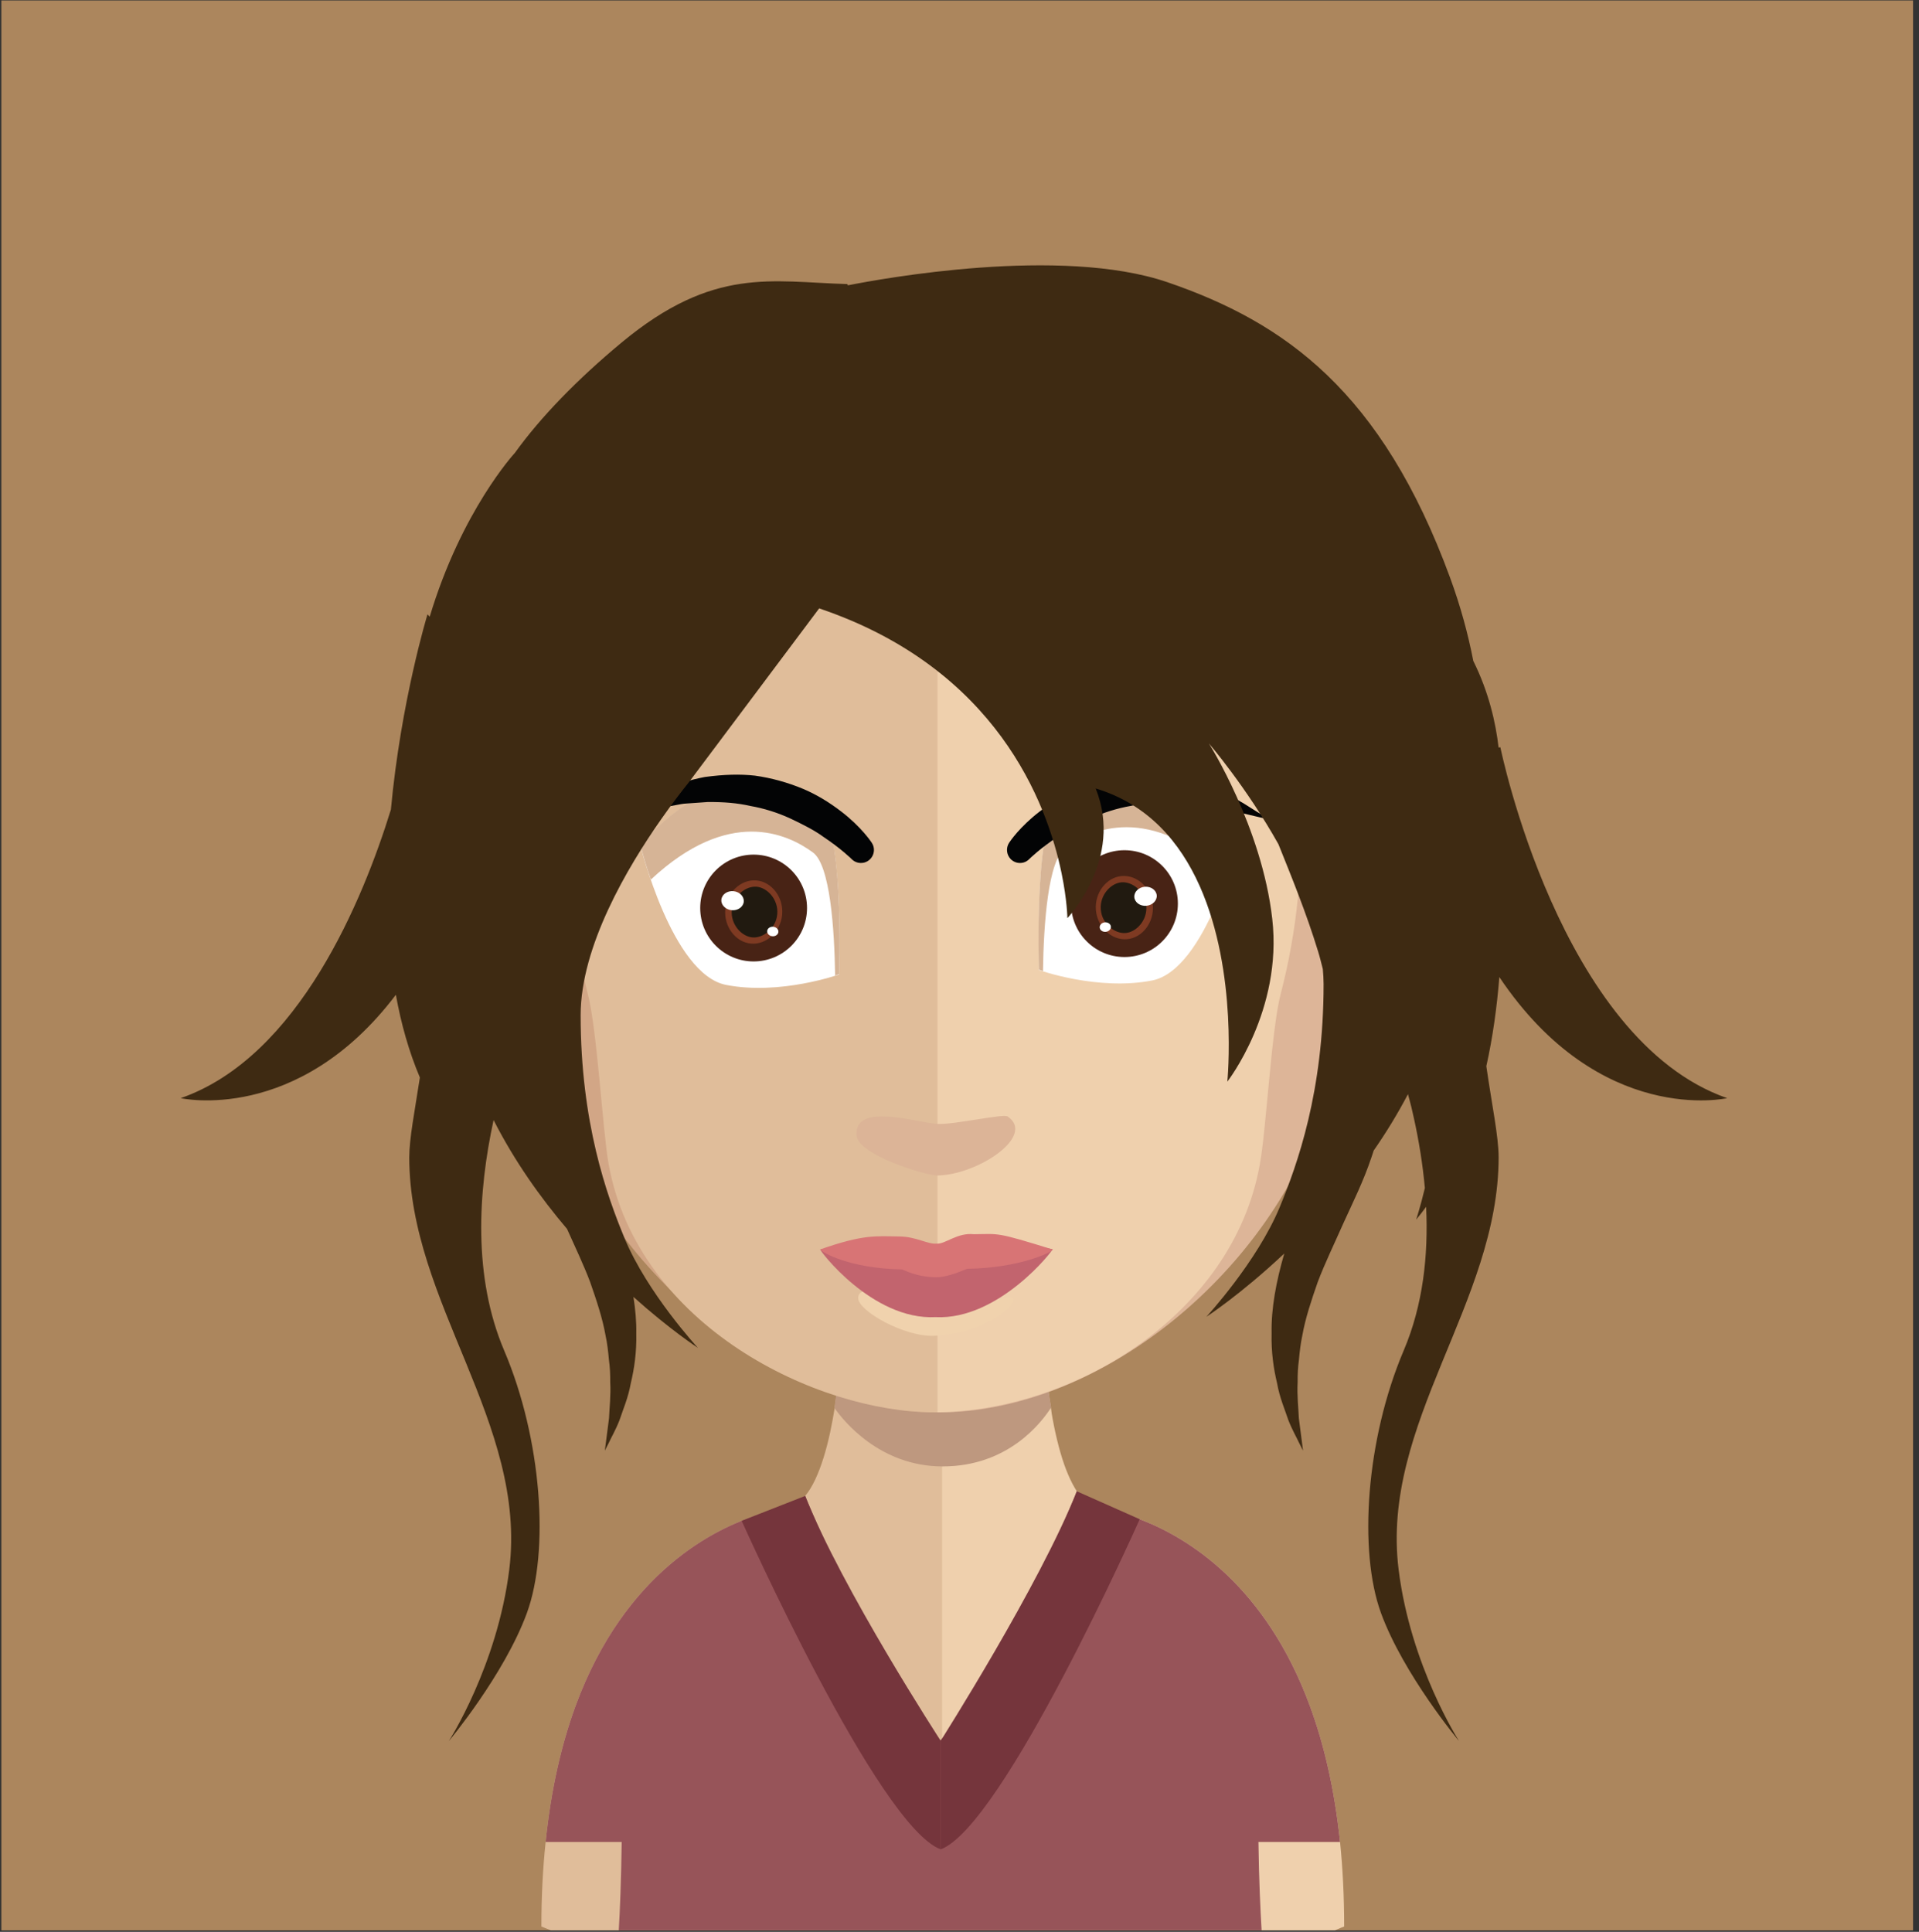 <?xml version="1.0" encoding="UTF-8" standalone="no"?><!DOCTYPE svg PUBLIC "-//W3C//DTD SVG 1.1//EN" "http://www.w3.org/Graphics/SVG/1.1/DTD/svg11.dtd"><svg width="100%" height="100%" viewBox="0 0 298 300" version="1.1" xmlns="http://www.w3.org/2000/svg" xmlns:xlink="http://www.w3.org/1999/xlink" xml:space="preserve" style="fill-rule:evenodd;clip-rule:evenodd;stroke-linejoin:round;stroke-miterlimit:1.414;"><rect x="0" y="0" width="298" height="300" fill="#333333" stroke="none"/><g id="_35"><rect x="0.21" y="0.07" width="296.865" height="299.705" style="fill:#ac865d;fill-rule:nonzero;"/><path d="M146.27,187.515l0,112.253l-60.715,0c-1.008,-0.391 -1.481,-0.597 -1.481,-0.597c0,-4.711 0.226,-9.073 0.658,-13.126c0.844,-8.271 2.49,-15.225 4.63,-21.089c7.735,-21.027 21.891,-27.693 28.413,-29.709c2.119,-0.679 3.436,-0.823 3.436,-0.823c0.247,0 0.452,-0.021 0.678,-0.062c1.194,-0.185 2.243,-0.905 3.148,-2.057c0.577,-0.7 1.091,-1.543 1.564,-2.551c0.926,-1.976 1.708,-4.486 2.325,-7.387c0.247,-1.152 0.453,-2.283 0.658,-3.518c0.288,-2.078 0.576,-4.259 0.823,-6.522c0.103,-1.378 0.247,-2.716 0.412,-4.156c0.535,-6.872 0.679,-14.381 0.679,-21.5c0,0 8.168,0.844 14.772,0.844Z" style="fill:#e0bd9a;fill-rule:nonzero;"/><path d="M208.734,299.171c0,0 -0.535,0.206 -1.441,0.597l-61.023,0l0,-112.253l0.144,0c6.584,0 14.834,-0.844 14.834,-0.844c0,7.057 0.144,14.484 0.7,21.356c0.144,1.337 0.288,2.716 0.391,4.053c0.246,2.366 0.535,4.588 0.884,6.666l0,0.042c0.103,0.946 0.288,1.789 0.453,2.674c0.597,2.922 1.317,5.494 2.201,7.551c0.412,0.967 0.864,1.831 1.338,2.572c0.802,1.193 1.687,2.057 2.695,2.489c0.514,0.226 1.049,0.35 1.625,0.35c0,0 2.325,0.267 5.823,1.646c7.16,2.798 19.175,10.143 26.067,28.886c2.161,5.864 3.807,12.818 4.671,21.089c0.411,4.053 0.638,8.415 0.638,13.126Z" style="fill:#efd0ad;fill-rule:nonzero;"/><path d="M163.224,218.54l0,0.05c-1.531,2.357 -6.671,9.134 -16.85,9.134l-0.099,0c-9.635,-0.049 -15.268,-7.023 -16.701,-9.086c0.296,-2.062 0.593,-4.223 0.84,-6.482c0.099,-1.327 0.247,-2.702 0.395,-4.126c4.695,1.179 9.833,1.916 15.269,2.014l0.197,0c5.633,-0.098 10.822,-0.884 15.664,-2.161c0.149,1.326 0.297,2.701 0.396,4.027c0.247,2.357 0.543,4.568 0.889,6.63Z" style="fill:#be987f;fill-rule:nonzero;"/><path d="M145.584,59.561c-64.336,0 -64.682,53.779 -61.816,88.993c-4.398,-8.349 -17.493,-5.795 -16.405,7.367c1.037,12.671 19.745,19.129 19.221,17.73c9.743,26.043 35.529,45.675 59,45.675l0.494,0l0,-159.765l-0.494,0Z" style="fill:#d2a686;fill-rule:nonzero;"/><path d="M71.464,150.371c3.162,-5.108 8.104,-2.897 9.29,-1.768c1.284,1.228 2.322,2.8 1.531,5.796c-0.444,1.719 -2.223,1.866 -1.828,4.42c0.494,2.897 1.828,3.045 2.619,3.732c0.741,0.639 1.68,1.13 2.125,2.358c0.494,1.228 0.543,2.505 0.296,3.634c-0.494,2.063 -3.508,0.393 -5.534,-0.491c-1.334,-0.638 -5.584,-4.224 -6.671,-5.402c-2.668,-3.045 -3.953,-8.939 -1.828,-12.279Z" style="fill:#ac8774;fill-rule:nonzero;"/><path d="M145.93,59.561c64.336,0 64.682,53.779 61.865,88.993c4.398,-8.349 17.442,-5.795 16.356,7.367c-0.988,12.671 -19.733,19.134 -19.222,17.73c-9.49,26.043 -35.528,45.675 -58.999,45.675c-0.149,0 -0.346,0 -0.346,0l-0.148,-159.765c0,0 0.345,0 0.494,0Z" style="fill:#ddb598;fill-rule:nonzero;"/><path d="M220.05,150.371c-3.163,-5.108 -8.055,-2.897 -9.29,-1.768c-1.285,1.228 -2.273,2.8 -1.532,5.796c0.445,1.719 2.224,1.866 1.828,4.42c-0.494,2.897 -1.828,3.045 -2.569,3.732c-0.741,0.639 -1.73,1.13 -2.174,2.358c-0.445,1.228 -0.544,2.505 -0.297,3.634c0.494,2.063 3.508,0.393 5.535,-0.491c1.383,-0.638 5.582,-4.224 6.67,-5.402c2.718,-3.045 3.953,-8.939 1.829,-12.279Z" style="fill:#ac8774;fill-rule:nonzero;"/><path d="M145.078,74.737c-21.149,0 -36.665,6.139 -46.004,18.221c-13.095,16.944 -12.6,42.778 -7.807,61.342c1.482,5.697 2.273,20.971 3.261,26.571c4.595,25.096 32.316,38.455 50.55,38.455c0,0 0.346,0 0.494,0l0,-144.589c-0.148,0 -0.297,0 -0.297,0" style="fill:#e0bd9a;fill-rule:nonzero;"/><path d="M191.032,93.007c-9.29,-12.033 -24.608,-18.172 -45.46,-18.27l0,144.589c20.852,-0.245 45.806,-14.881 50.055,-38.455c1.038,-5.6 1.779,-20.874 3.262,-26.571c4.842,-18.515 5.336,-44.3 -7.857,-61.293Z" style="fill:#efd0ad;fill-rule:nonzero;"/><path d="M145.765,196.382" style="fill:#bc917b;fill-rule:nonzero;"/><path d="M145.765,196.382" style="fill:#bc917b;fill-rule:nonzero;"/><path d="M142.197,193.695c-0.102,-0.022 -0.202,-0.041 -0.303,-0.065c0.099,0.023 0.187,0.041 0.303,0.065Z" style="fill:#bc917b;fill-rule:nonzero;"/><path d="M145.765,193.503" style="fill:#bc917b;fill-rule:nonzero;"/><path d="M141.412,193.52c-0.093,-0.024 -0.178,-0.051 -0.269,-0.076l-0.01,0.004c0,0 0.104,0.029 0.279,0.072Z" style="fill:#bc917b;fill-rule:nonzero;"/><path d="M145.765,193.503" style="fill:#bc917b;fill-rule:nonzero;"/><path d="M127.61,75.098l-0.267,0.267l0.044,0.089c0.089,-0.134 0.134,-0.267 0.223,-0.356Z" style="fill:#432e1b;fill-rule:nonzero;"/><path d="M86.646,126.046" style="fill:#432e1b;fill-rule:nonzero;"/><path d="M146.037,193.522" style="fill:#ba907b;fill-rule:nonzero;"/><path d="M146.037,193.522" style="fill:#ba907b;fill-rule:nonzero;"/><path d="M142.373,190.762c-0.105,-0.022 -0.208,-0.043 -0.311,-0.066c0.101,0.022 0.191,0.041 0.311,0.066Z" style="fill:#ba907b;fill-rule:nonzero;"/><path d="M146.037,190.565" style="fill:#ba907b;fill-rule:nonzero;"/><path d="M141.566,190.582c-0.096,-0.025 -0.182,-0.052 -0.277,-0.078l-0.01,0.005c0,0 0.107,0.029 0.287,0.073Z" style="fill:#ba907b;fill-rule:nonzero;"/><path d="M146.037,190.565" style="fill:#ba907b;fill-rule:nonzero;"/><path d="M132.999,176.255c-0.251,-5.132 9.426,-1.875 12.616,-1.714c2.521,0.128 10.192,-1.618 10.85,-1.168c4.513,3.042 -4.779,9.17 -11.01,9.17c-1.66,0 -12.306,-3.193 -12.456,-6.288Z" style="fill:#dcb497;fill-rule:nonzero;"/><path d="M99.419,131.171c0,0 4.908,20.135 13.335,21.779c8.426,1.642 17.546,-1.624 17.546,-1.624c0,0 0.872,-23.664 -3.443,-26.755c-4.311,-3.106 -14.25,-7.594 -27.438,6.6Z" style="fill:#fff;fill-rule:nonzero;"/><path d="M130.312,151.264c0,0 -0.194,0.056 -0.627,0.236c-0.108,-7.258 -0.779,-17.227 -3.473,-19.137c-4.006,-2.933 -13.052,-7.061 -25.138,4.229c-1.098,-3.119 -1.649,-5.484 -1.649,-5.484c13.212,-14.22 23.16,-9.74 27.439,-6.632c4.319,3.104 3.448,26.788 3.448,26.788Z" style="fill:#d6b496;fill-rule:nonzero;"/><path d="M125.322,141.01c0,4.581 -3.713,8.294 -8.294,8.294c-4.58,0 -8.293,-3.713 -8.293,-8.294c0,-4.58 3.713,-8.293 8.293,-8.293c4.581,0 8.294,3.713 8.294,8.293Z" style="fill:#482315;fill-rule:nonzero;"/><path d="M116.643,146.534c-2.395,-0.198 -4.234,-2.615 -4.016,-5.272c0.215,-2.657 2.423,-4.736 4.82,-4.535c2.395,0.197 4.23,2.611 4.019,5.268c-0.218,2.657 -2.429,4.74 -4.823,4.539Z" style="fill:#7e3a22;fill-rule:nonzero;"/><path d="M116.85,145.575c-1.667,-0.141 -3.397,-1.971 -3.213,-4.223c0.187,-2.26 2.189,-3.785 3.856,-3.648c1.668,0.141 3.393,1.978 3.21,4.231c-0.184,2.256 -2.19,3.778 -3.853,3.64Z" style="fill:#211a10;fill-rule:nonzero;"/><path d="M115.5,140.018c-0.07,0.814 -0.906,1.409 -1.863,1.33c-0.96,-0.081 -1.683,-0.809 -1.618,-1.619c0.069,-0.818 0.9,-1.413 1.859,-1.335c0.963,0.078 1.687,0.806 1.622,1.624Z" style="fill:#fff;fill-rule:nonzero;"/><path d="M120.877,144.728c-0.035,0.405 -0.452,0.704 -0.93,0.664c-0.481,-0.038 -0.841,-0.405 -0.811,-0.81c0.035,-0.405 0.453,-0.705 0.93,-0.664c0.481,0.038 0.846,0.401 0.811,0.81Z" style="fill:#fff;fill-rule:nonzero;"/><path d="M146.169,195.897" style="fill:#ba907b;fill-rule:nonzero;"/><path d="M146.169,195.897" style="fill:#ba907b;fill-rule:nonzero;"/><path d="M142.504,193.137c-0.104,-0.022 -0.207,-0.043 -0.311,-0.067c0.102,0.023 0.192,0.042 0.311,0.067Z" style="fill:#ba907b;fill-rule:nonzero;"/><path d="M146.169,192.94" style="fill:#ba907b;fill-rule:nonzero;"/><path d="M141.698,192.957c-0.095,-0.025 -0.182,-0.052 -0.276,-0.078l-0.011,0.004c0,0 0.107,0.03 0.287,0.074Z" style="fill:#ba907b;fill-rule:nonzero;"/><path d="M146.169,192.94" style="fill:#ba907b;fill-rule:nonzero;"/><path d="M146.056,195.526" style="fill:#bc917b;fill-rule:nonzero;"/><path d="M146.055,195.526l0.001,0l-0.001,0Z" style="fill:#bc917b;fill-rule:nonzero;"/><path d="M142.127,192.568c-0.111,-0.024 -0.222,-0.045 -0.333,-0.071c0.109,0.024 0.206,0.045 0.333,0.071Z" style="fill:#bc917b;fill-rule:nonzero;"/><path d="M146.056,192.357" style="fill:#bc917b;fill-rule:nonzero;"/><path d="M141.264,192.375c-0.103,-0.026 -0.196,-0.056 -0.297,-0.083l-0.011,0.005c0,0 0.114,0.031 0.308,0.078Z" style="fill:#bc917b;fill-rule:nonzero;"/><path d="M146.055,192.357l0.001,0l-0.001,0Z" style="fill:#bc917b;fill-rule:nonzero;"/><path d="M145.808,194.684" style="fill:#bc917b;fill-rule:nonzero;"/><path d="M145.807,194.684l0.001,0l-0.001,0Z" style="fill:#bc917b;fill-rule:nonzero;"/><path d="M141.879,191.726c-0.111,-0.024 -0.222,-0.045 -0.333,-0.071c0.109,0.024 0.205,0.044 0.333,0.071Z" style="fill:#bc917b;fill-rule:nonzero;"/><path d="M145.808,191.515" style="fill:#bc917b;fill-rule:nonzero;"/><path d="M141.016,191.533c-0.103,-0.026 -0.196,-0.055 -0.297,-0.083l-0.011,0.004c0,0 0.114,0.032 0.308,0.079Z" style="fill:#bc917b;fill-rule:nonzero;"/><path d="M145.807,191.515l0.001,0l-0.001,0Z" style="fill:#bc917b;fill-rule:nonzero;"/><path d="M146.447,194.47" style="fill:#bc917b;fill-rule:nonzero;"/><path d="M146.446,194.47l0.001,0l-0.001,0Z" style="fill:#bc917b;fill-rule:nonzero;"/><path d="M142.65,191.611c-0.108,-0.023 -0.215,-0.044 -0.323,-0.069c0.106,0.024 0.199,0.043 0.323,0.069Z" style="fill:#bc917b;fill-rule:nonzero;"/><path d="M146.447,191.407" style="fill:#bc917b;fill-rule:nonzero;"/><path d="M141.815,191.424c-0.099,-0.025 -0.19,-0.053 -0.287,-0.08l-0.011,0.005c0,0 0.111,0.03 0.298,0.075Z" style="fill:#bc917b;fill-rule:nonzero;"/><path d="M146.446,191.407l0.001,0l-0.001,0Z" style="fill:#bc917b;fill-rule:nonzero;"/><path d="M192.229,130.486c0,0 -4.908,20.135 -13.334,21.779c-8.427,1.642 -17.547,-1.624 -17.547,-1.624c0,0 -0.872,-23.664 3.443,-26.756c4.311,-3.105 14.25,-7.593 27.438,6.601Z" style="fill:#fff;fill-rule:nonzero;"/><path d="M161.336,150.579c0,0 0.194,0.055 0.627,0.236c0.107,-7.258 0.778,-17.227 3.473,-19.137c4.006,-2.933 13.052,-7.062 25.138,4.229c1.098,-3.119 1.649,-5.484 1.649,-5.484c-13.213,-14.22 -23.16,-9.74 -27.439,-6.633c-4.319,3.105 -3.448,26.789 -3.448,26.789Z" style="fill:#d6b496;fill-rule:nonzero;"/><path d="M166.326,140.325c0,4.581 3.713,8.294 8.294,8.294c4.58,0 8.293,-3.713 8.293,-8.294c0,-4.58 -3.713,-8.293 -8.293,-8.293c-4.581,0 -8.294,3.713 -8.294,8.293Z" style="fill:#482315;fill-rule:nonzero;"/><path d="M175.005,145.848c2.395,-0.197 4.234,-2.614 4.015,-5.271c-0.214,-2.657 -2.422,-4.736 -4.819,-4.535c-2.395,0.197 -4.231,2.611 -4.019,5.267c0.218,2.657 2.429,4.74 4.823,4.539Z" style="fill:#7e3a22;fill-rule:nonzero;"/><path d="M174.798,144.89c1.667,-0.142 3.397,-1.971 3.213,-4.223c-0.188,-2.26 -2.189,-3.785 -3.856,-3.648c-1.668,0.141 -3.393,1.978 -3.21,4.231c0.184,2.256 2.19,3.778 3.853,3.64Z" style="fill:#211a10;fill-rule:nonzero;"/><path d="M176.148,139.333c0.07,0.814 0.905,1.409 1.863,1.33c0.96,-0.081 1.683,-0.809 1.618,-1.619c-0.069,-0.818 -0.9,-1.413 -1.859,-1.335c-0.963,0.078 -1.687,0.805 -1.622,1.624Z" style="fill:#fff;fill-rule:nonzero;"/><path d="M170.771,144.043c0.035,0.405 0.452,0.704 0.929,0.663c0.482,-0.037 0.842,-0.404 0.812,-0.809c-0.035,-0.405 -0.453,-0.705 -0.93,-0.664c-0.481,0.037 -0.846,0.401 -0.811,0.81Z" style="fill:#fff;fill-rule:nonzero;"/><path d="M135.361,130.85c-0.064,-0.098 -1.593,-2.423 -4.719,-4.82c-1.959,-1.503 -3.878,-2.646 -5.87,-3.498c-2.419,-1.017 -5.026,-1.736 -7.551,-2.081c-2.284,-0.254 -4.815,-0.187 -7.768,0.211c-2.254,0.429 -4.453,1.1 -6.319,1.923c-1.332,0.458 -2.382,1.102 -3.227,1.619c-0.324,0.199 -0.616,0.378 -0.914,0.538l-4.025,2.531l4.639,-1.09c0.216,-0.055 0.45,-0.116 0.701,-0.183c0.96,-0.254 2.154,-0.571 3.554,-0.776c0.328,-0.048 0.662,-0.114 1.002,-0.182c0.584,-0.116 1.187,-0.237 1.819,-0.267c0.703,-0.047 1.432,-0.099 2.181,-0.153l0.973,-0.07c2.57,-0.032 4.739,0.163 6.667,0.607c2.107,0.363 4.273,1.043 6.259,1.963c1.875,0.897 3.673,1.787 5.076,2.817c2.833,1.891 4.41,3.468 4.425,3.484c0.39,0.392 0.91,0.594 1.433,0.594c0.381,0 0.763,-0.107 1.097,-0.327c0.934,-0.612 1.196,-1.871 0.602,-2.779l-0.035,-0.061Z" style="fill:#030405;fill-rule:nonzero;"/><path d="M193.058,124.723c-0.267,-0.141 -0.56,-0.321 -0.884,-0.519c-0.844,-0.518 -1.895,-1.161 -3.186,-1.604c-1.906,-0.838 -4.105,-1.509 -6.386,-1.942c-2.928,-0.394 -5.459,-0.462 -7.753,-0.206c-2.512,0.344 -5.119,1.063 -7.543,2.081c-1.963,0.84 -3.936,2.016 -5.866,3.497c-3.07,2.353 -4.596,4.637 -4.711,4.813l-0.029,0.041c-0.518,0.798 -0.407,1.866 0.263,2.539c0.382,0.384 0.889,0.595 1.428,0.595l0.001,0c0.54,0 1.046,-0.212 1.426,-0.596l0.016,-0.017c0.15,-0.148 1.68,-1.644 4.428,-3.479c1.381,-1.015 3.18,-1.906 5.05,-2.802c1.993,-0.922 4.16,-1.602 6.293,-1.971c1.901,-0.438 4.074,-0.629 6.61,-0.602l1.022,0.073c0.743,0.053 1.465,0.104 2.172,0.152c0.623,0.029 1.226,0.15 1.81,0.266c0.34,0.068 0.673,0.134 1,0.182c1.401,0.205 2.595,0.522 3.555,0.776c0.251,0.067 0.485,0.129 0.708,0.184l4.636,1.09l-4.06,-2.551Z" style="fill:#030405;fill-rule:nonzero;"/><path d="M143.169,202.905" style="fill:#be927b;fill-rule:nonzero;"/><path d="M143.169,202.905" style="fill:#be927b;fill-rule:nonzero;"/><path d="M139.529,200.164c-0.103,-0.022 -0.206,-0.042 -0.309,-0.066c0.101,0.023 0.19,0.041 0.309,0.066Z" style="fill:#be927b;fill-rule:nonzero;"/><path d="M143.169,199.968" style="fill:#be927b;fill-rule:nonzero;"/><path d="M138.728,199.985c-0.095,-0.024 -0.181,-0.051 -0.275,-0.077l-0.01,0.004c0,0 0.106,0.029 0.285,0.073Z" style="fill:#be927b;fill-rule:nonzero;"/><path d="M143.169,199.968" style="fill:#be927b;fill-rule:nonzero;"/><path d="M142.939,202.125" style="fill:#be927b;fill-rule:nonzero;"/><path d="M142.939,202.125" style="fill:#be927b;fill-rule:nonzero;"/><path d="M139.299,199.384c-0.103,-0.022 -0.206,-0.042 -0.309,-0.066c0.101,0.022 0.19,0.041 0.309,0.066Z" style="fill:#be927b;fill-rule:nonzero;"/><path d="M142.939,199.188" style="fill:#be927b;fill-rule:nonzero;"/><path d="M138.499,199.205c-0.096,-0.025 -0.182,-0.052 -0.276,-0.077l-0.01,0.004c0,0 0.106,0.029 0.286,0.073Z" style="fill:#be927b;fill-rule:nonzero;"/><path d="M142.939,199.188" style="fill:#be927b;fill-rule:nonzero;"/><path d="M143.531,201.927" style="fill:#be927b;fill-rule:nonzero;"/><path d="M143.531,201.927" style="fill:#be927b;fill-rule:nonzero;"/><path d="M140.013,199.277c-0.1,-0.021 -0.199,-0.041 -0.299,-0.064c0.098,0.022 0.184,0.04 0.299,0.064Z" style="fill:#be927b;fill-rule:nonzero;"/><path d="M143.531,199.088" style="fill:#be927b;fill-rule:nonzero;"/><path d="M139.239,199.104c-0.092,-0.023 -0.175,-0.05 -0.266,-0.074l-0.01,0.004c0,0 0.103,0.028 0.276,0.07Z" style="fill:#be927b;fill-rule:nonzero;"/><path d="M143.531,199.088" style="fill:#be927b;fill-rule:nonzero;"/><path d="M133.274,201.673c-0.24,-3.199 8.912,0.671 11.918,0.763c2.397,0.081 9.6,-0.474 10.266,-0.728c5.035,-1.883 -0.275,5.349 -10.415,5.73c-4.646,0.185 -11.631,-3.824 -11.769,-5.765Z" style="fill:#f0d2ad;fill-rule:nonzero;"/><path d="M163.441,193.988c-5.804,-1.086 -18.031,0.073 -18.031,0.073c-10.083,1.675 -17.974,-0.107 -18.032,-0.038c-0.24,0.024 8.053,11.023 17.894,10.516c9.842,0.507 18.41,-10.516 18.169,-10.551Z" style="fill:#c2646e;fill-rule:nonzero;"/><path d="M151.241,191.666c-2.615,-0.289 -4.478,1.597 -5.819,1.459c-1.366,0.127 -3.139,-1.083 -5.77,-1.109c-3.7,-0.036 -5.506,-0.361 -12.274,2.007c0.241,0.462 4.577,2.972 12.698,3.11c0.115,0 2.294,1.236 5.391,1.214c1.939,-0.012 4.599,-1.306 4.703,-1.306c8.133,-0.127 13.099,-2.544 13.328,-2.994c-8.946,-2.773 -8.237,-2.417 -12.257,-2.381Z" style="fill:#d87475;fill-rule:nonzero;"/><path d="M195.422,286.045c0.082,6.008 0.309,10.678 0.494,13.723l-99.827,0c0.186,-3.066 0.371,-7.715 0.453,-13.723l-11.81,0c0.844,-8.271 2.49,-15.225 4.63,-21.089c7.735,-21.027 21.891,-27.693 28.413,-29.709c2.119,-0.679 3.436,-0.823 3.436,-0.823c0.247,0 0.452,-0.021 0.678,-0.062c1.194,-0.185 2.243,-0.905 3.148,-2.057c1.626,4.094 13.045,30.306 20.945,38.021c0.103,-0.103 0.206,-0.206 0.288,-0.308c8.106,-8.271 19.628,-34.956 20.78,-37.981c0.062,-0.164 0.103,-0.329 0.165,-0.452c0.802,1.193 1.687,2.057 2.695,2.489c0.514,0.226 1.049,0.35 1.625,0.35c0,0 2.325,0.267 5.823,1.646c7.16,2.798 19.175,10.143 26.067,28.886c2.161,5.864 3.807,12.818 4.671,21.089l-12.674,0Z" style="fill:#975459;fill-rule:nonzero;"/><path d="M60.701,125.729c1.561,-16.863 5.683,-30.322 5.683,-30.322c0,0 0.122,0.125 0.347,0.362c4.95,-16.492 13.191,-25.401 13.191,-25.401l0,0.007c4.008,-5.579 9.691,-11.437 16.646,-17.215c14.25,-11.815 23.212,-9.383 35.008,-9.044c0,0 0.038,0.075 0.093,0.193c5.183,-1.028 33.042,-6.145 49.613,-0.485c18.318,6.269 33.311,17.02 43.903,45.895c1.628,4.441 2.794,8.757 3.602,12.921c2.399,4.828 3.482,9.565 3.927,13.446l0.277,-0.039c0,0 9.226,45.422 35.22,54.49c0,0 -19.749,4.497 -35.38,-18.806c-0.367,4.616 -1.006,9.289 -2.02,13.845c0.862,5.994 1.909,10.944 1.909,14.138c0,22.586 -18.36,41.301 -15.53,64.042c1.87,14.994 9.383,26.616 9.383,26.616c0,0 -8.599,-10.266 -12.121,-19.885c-3.514,-9.622 -2.337,-26.95 3.522,-40.746c3.008,-7.07 3.849,-14.815 3.487,-22.327c-0.501,0.677 -1.008,1.348 -1.55,1.989c0,0 0.64,-1.911 1.355,-4.905c-0.334,-3.725 -0.935,-7.363 -1.691,-10.799c-0.128,-0.597 -0.266,-1.198 -0.406,-1.785c-0.166,-0.687 -0.354,-1.328 -0.527,-1.996c-1.626,3.103 -3.426,6.029 -5.327,8.762c-0.121,0.369 -0.233,0.751 -0.363,1.104c-1.208,3.622 -2.888,6.991 -4.338,10.177c-1.414,3.201 -2.874,6.205 -3.979,9.117c-1.014,2.906 -1.926,5.653 -2.388,8.263c-0.283,1.304 -0.421,2.576 -0.528,3.774c-0.172,1.219 -0.218,2.364 -0.206,3.46c-0.115,2.175 0.12,4.093 0.189,5.692c0.411,3.179 0.648,5.013 0.648,5.013c0,0 -0.212,-0.422 -0.617,-1.216c-0.369,-0.822 -1.057,-1.967 -1.667,-3.534c-0.514,-1.57 -1.353,-3.464 -1.752,-5.741c-0.546,-2.262 -0.919,-4.872 -0.846,-7.743c-0.083,-3.82 0.71,-8.052 1.968,-12.387c-6.74,6.35 -12.106,9.837 -12.106,9.837c0,0 7.877,-8.527 11.399,-17.036c2.73,-6.605 6.812,-17.942 6.812,-34.637c0,-0.773 -0.05,-1.554 -0.122,-2.341c-0.239,-0.905 -0.449,-1.822 -0.728,-2.711c-1.848,-6.049 -4.164,-11.685 -6.163,-16.666c-4.982,-8.896 -10.793,-15.647 -10.793,-15.647c0,0 8.217,12.966 9.832,27.23c1.638,14.256 -6.977,25.286 -6.977,25.286c0,0 1.722,-16.932 -4.303,-30.41c-3.025,-6.77 -7.997,-12.674 -16.138,-15.118l0.014,0.032c4.372,10.924 -4.409,20.104 -4.409,20.104c0,0 -0.032,-2.74 -0.901,-6.965c-2.252,-10.933 -10.123,-31.84 -37.644,-41.138l-0.854,1.139l-19.386,25.871c-0.951,1.177 -2.497,3.163 -4.295,5.733c-5.254,7.484 -12.507,19.752 -12.507,30.421c0,16.693 4.079,28.029 6.816,34.632c3.52,8.509 11.397,17.041 11.397,17.041c0,0 -4.29,-2.786 -10.014,-7.914c0.304,1.948 0.478,3.846 0.44,5.644c0.072,2.871 -0.3,5.481 -0.847,7.743c-0.399,2.277 -1.238,4.171 -1.752,5.741c-0.609,1.567 -1.297,2.712 -1.666,3.534c-0.405,0.794 -0.617,1.216 -0.617,1.216c0,0 0.237,-1.834 0.648,-5.013c0.068,-1.599 0.303,-3.517 0.188,-5.692c0.012,-1.096 -0.034,-2.241 -0.206,-3.46c-0.107,-1.198 -0.244,-2.47 -0.527,-3.774c-0.463,-2.61 -1.374,-5.357 -2.389,-8.263c-1.001,-2.642 -2.295,-5.366 -3.583,-8.235c-4.099,-4.822 -8.144,-10.49 -11.406,-16.905c-2.425,11.131 -3.222,24.352 1.649,35.803c5.861,13.796 7.038,31.124 3.524,40.746c-3.524,9.619 -12.121,19.885 -12.121,19.885c0,0 7.512,-11.622 9.382,-26.616c2.831,-22.741 -15.529,-41.456 -15.529,-64.042c0,-2.878 0.85,-7.182 1.649,-12.383c-1.712,-4.045 -2.924,-8.377 -3.728,-12.846c-15.272,20.173 -33.412,16.052 -33.412,16.052c18.367,-6.406 28.353,-30.948 32.638,-44.808Z" style="fill:#3e2a12;fill-rule:nonzero;"/><path d="M125.037,232.305l-9.865,3.866c0,0 21.188,47.42 30.906,51.021l0,-16.866c0,0 -15.28,-23.47 -21.041,-38.021Z" style="fill:#75353c;fill-rule:nonzero;"/><path d="M167.215,231.585l9.769,4.341c0,0 -21.188,47.665 -30.906,51.266l0,-16.866c0,0 15.376,-24.19 21.137,-38.741Z" style="fill:#75353c;fill-rule:nonzero;"/></g></svg>